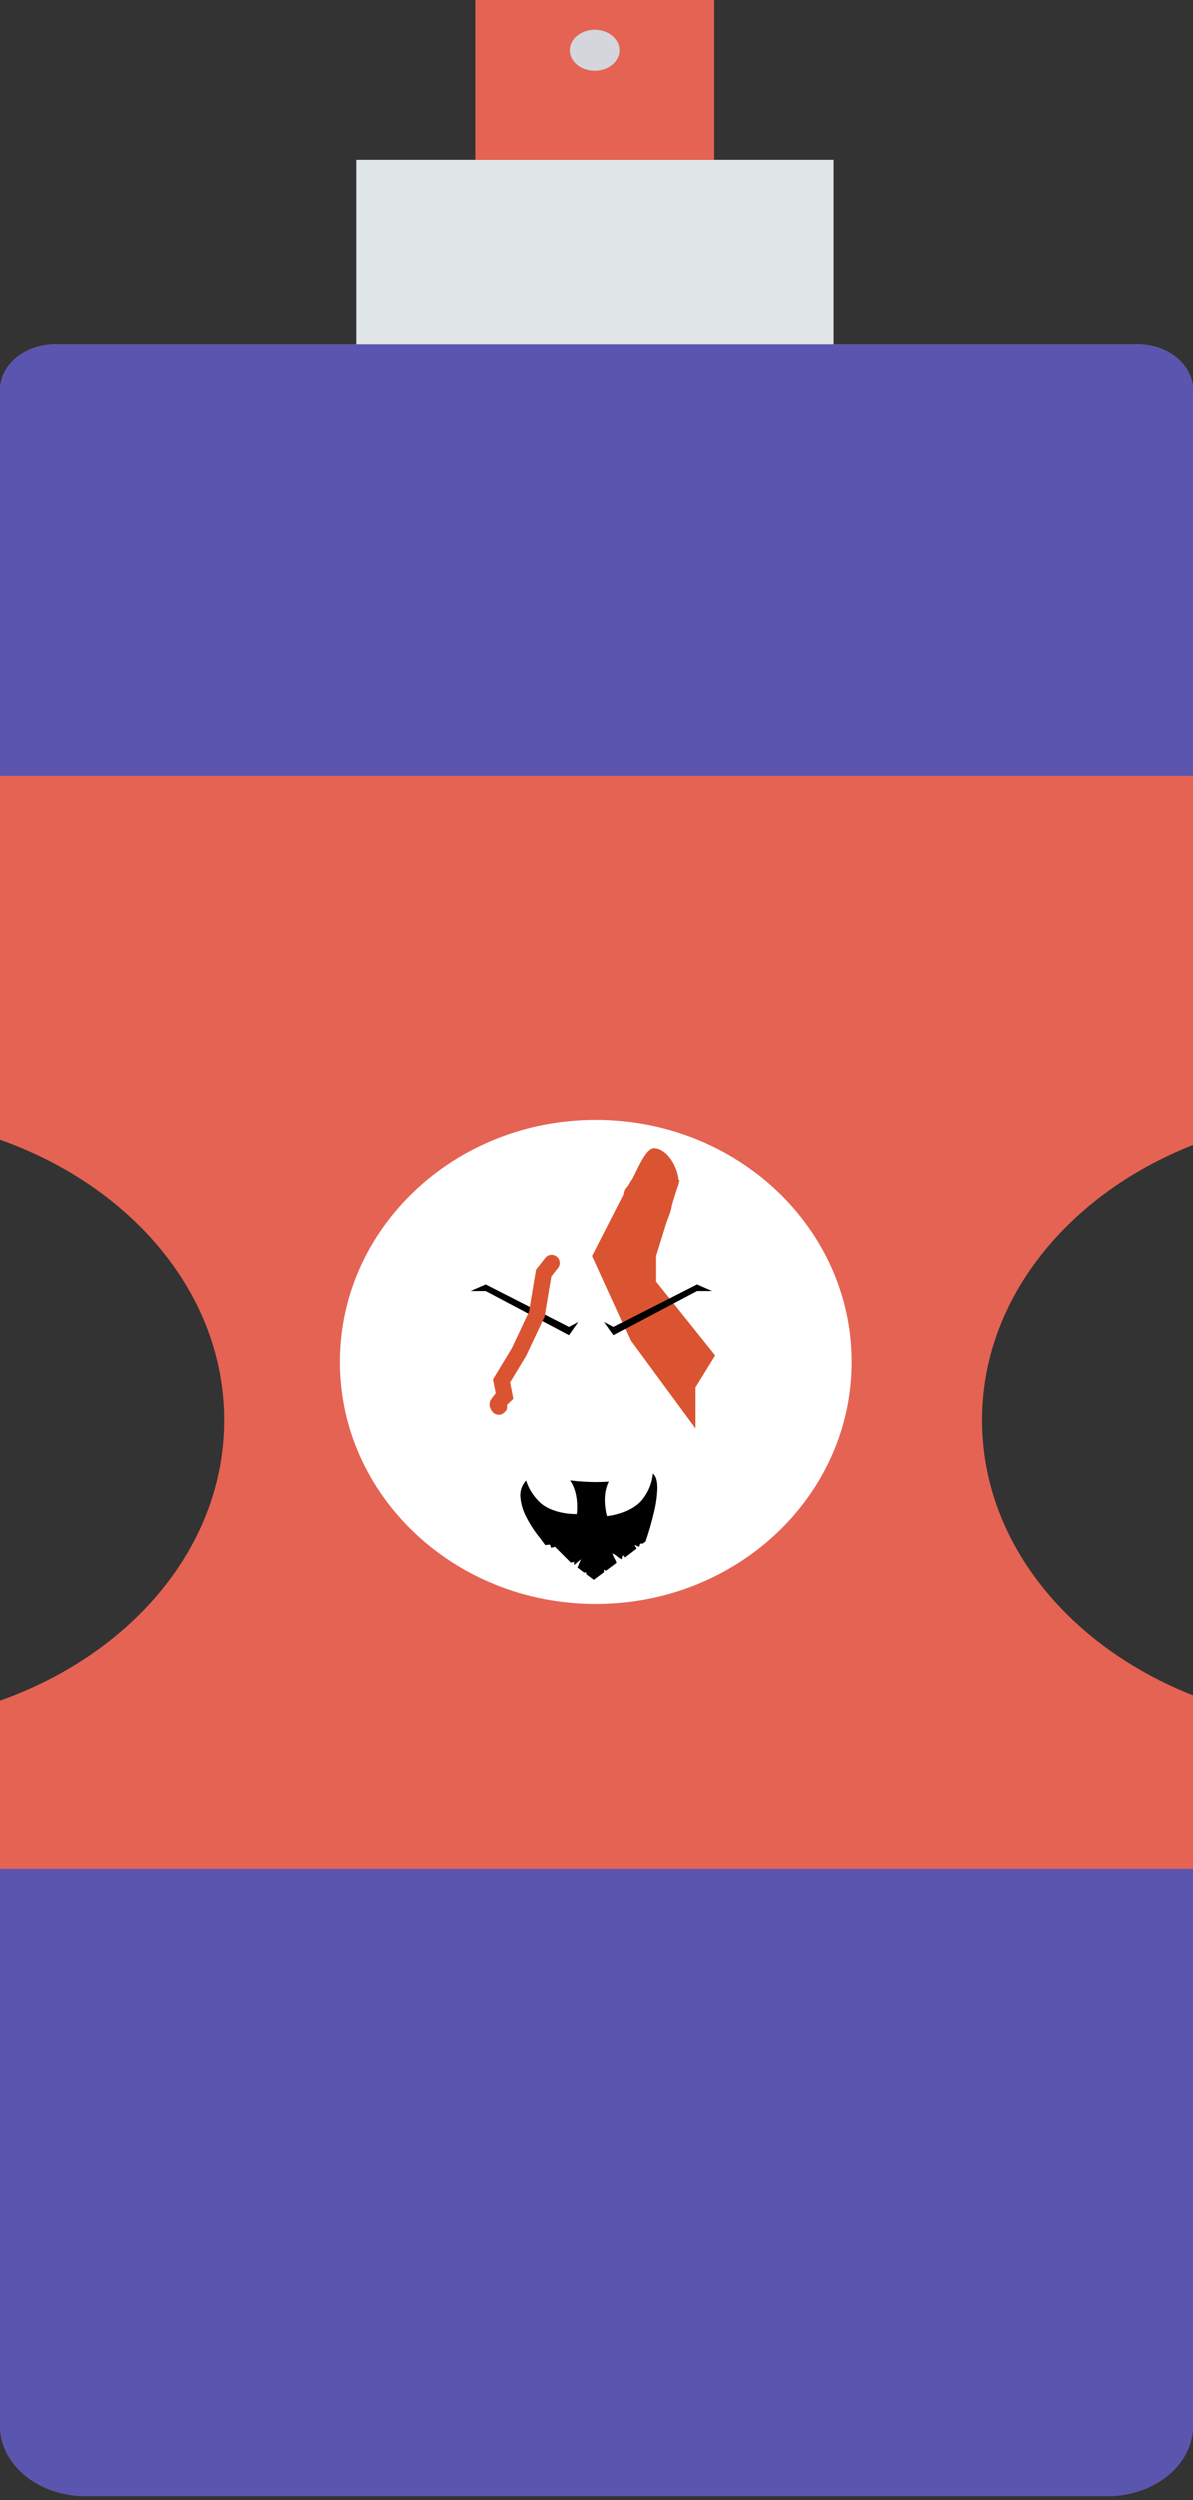 <svg width="147" height="308" viewBox="0 0 147 308" fill="none" xmlns="http://www.w3.org/2000/svg">
<rect x="0" y="0" width="147" height="308" fill="#333333" stroke="none"/>
<path d="M120.999 174.964C120.999 159.995 131.638 147.109 147 141.062V48.05C147 44.936 143.938 42.411 140.16 42.411H6.84C3.062 42.411 0 44.936 0 48.05V140.413C16.248 146.163 27.634 159.464 27.634 174.964C27.634 190.464 16.248 203.765 0 209.516V298.836C0 303.63 4.715 307.517 10.531 307.517H136.468C142.284 307.517 146.999 303.63 146.999 298.836V208.866C131.639 202.819 120.999 189.932 120.999 174.964Z" fill="#E56353"/>
<path d="M140.16 42.411H6.84C3.062 42.411 0 44.936 0 48.05V95.594H147V48.05C147 44.936 143.938 42.411 140.16 42.411Z" fill="#5A55AF"/>
<path d="M0 230.238V298.834C0 303.629 4.715 307.516 10.531 307.516H136.468C142.284 307.516 146.999 303.629 146.999 298.834V230.238H0Z" fill="#5A55AF"/>
<path d="M102.707 19.693H43.905V42.412H102.707V19.693Z" fill="#E1E6E9"/>
<path d="M87.98 0H58.579V19.693H87.98V0Z" fill="#E56353"/>
<path d="M73.296 8.716C74.988 8.716 76.36 7.586 76.36 6.191C76.36 4.796 74.988 3.665 73.296 3.665C71.604 3.665 70.232 4.796 70.232 6.191C70.232 7.586 71.604 8.716 73.296 8.716Z" fill="#D5D6DB"/>
<path d="M73.409 197.606C90.823 197.606 104.939 184.257 104.939 167.79C104.939 151.323 90.823 137.974 73.409 137.974C55.996 137.974 41.879 151.323 41.879 167.79C41.879 184.257 55.996 197.606 73.409 197.606Z" fill="white"/>
<path d="M80.539 141.464C81.976 141.464 83.421 143.418 83.614 145.503C83.697 146.401 82.806 146.899 82.806 147.991C82.806 149.418 81.759 151.214 81.314 152.287C79.969 153.983 80.691 154.339 79.446 154.339C77.387 154.338 76.81 151.595 76.81 147.99C76.81 146.209 77.089 146.678 77.751 145.503C78.43 144.298 79.501 141.464 80.539 141.464Z" fill="#DB5431"/>
<path d="M77.737 145.42L72.975 154.744L77.737 165.192L85.674 175.978V170.926L88.102 166.99L80.819 157.89V154.744L83.714 145.42H77.737Z" fill="#DB5431"/>
<path d="M71.279 162.863L70.13 163.475L59.858 158.245L57.991 159.059H59.858L70.13 164.493L71.279 162.863Z" fill="black"/>
<path d="M74.441 162.863L75.594 163.474L85.865 158.244L87.733 159.059H85.865L75.594 164.493L74.441 162.863Z" fill="black"/>
<path d="M67.997 155.598L67.016 156.837L66.166 161.907L63.964 166.576L61.821 170.117L62.186 171.979C61.865 172.279 61.582 172.614 61.343 172.977C61.287 173.088 61.496 173.341 61.505 173.326" stroke="#DB5431" stroke-width="2" stroke-linecap="round"/>
<path d="M73.188 194.636L72.252 193.931V193.701L72.005 193.746L71.178 193.124L71.609 192.087L70.766 192.817V192.423L70.359 192.509L68.41 190.561L67.935 190.69L67.79 190.293L67.2 190.346L66.553 189.469C65.882 188.653 65.309 187.769 64.842 186.835C64.464 186.108 64.229 185.322 64.147 184.515C64.103 184.135 64.142 183.751 64.262 183.386C64.382 183.02 64.581 182.683 64.845 182.393C65.147 183.342 65.676 184.211 66.391 184.935C67.838 186.454 70.465 186.531 70.977 186.531C71.053 186.531 71.096 186.531 71.096 186.531C71.1 186.508 71.45 184.077 70.271 182.382C71.342 182.513 72.42 182.582 73.5 182.586C74.036 182.586 74.554 182.567 75.041 182.527C74.092 184.372 74.809 186.76 74.816 186.783C74.846 186.783 77.888 186.481 79.241 184.583C79.917 183.686 80.326 182.634 80.424 181.536C80.797 181.827 80.98 182.449 80.971 183.384C80.937 184.334 80.807 185.279 80.583 186.206C80.296 187.46 79.94 188.701 79.518 189.921C79.518 189.921 79.362 190.018 79.144 190.177C79.132 190.186 79.116 190.191 79.101 190.19C79.074 190.188 79.047 190.183 79.022 190.174C78.995 190.165 78.967 190.159 78.938 190.157C78.916 190.157 78.894 190.164 78.877 190.177C78.835 190.228 78.809 190.289 78.801 190.353C78.791 190.429 78.759 190.501 78.707 190.559C78.704 190.56 78.701 190.56 78.699 190.559C78.617 190.535 78.54 190.502 78.467 190.459L78.449 190.45C78.37 190.404 78.285 190.368 78.196 190.342C78.192 190.341 78.189 190.341 78.185 190.342C78.156 190.365 78.221 190.46 78.29 190.56C78.359 190.66 78.434 190.768 78.399 190.795C77.895 191.187 77.429 191.541 77.015 191.849C77.008 191.854 77 191.858 76.991 191.858C76.953 191.858 76.917 191.8 76.882 191.744C76.846 191.689 76.809 191.632 76.771 191.632C76.761 191.632 76.752 191.635 76.745 191.641C76.694 191.679 76.686 191.769 76.677 191.859C76.669 191.949 76.661 192.043 76.61 192.083C76.605 192.086 76.6 192.087 76.594 192.087C76.4 191.998 76.223 191.882 76.067 191.742C75.91 191.602 75.732 191.486 75.538 191.398C75.532 191.397 75.526 191.399 75.522 191.402C75.461 191.447 75.605 191.723 75.744 191.987C75.883 192.251 76.024 192.519 75.965 192.564L74.708 193.5C74.703 193.503 74.697 193.505 74.691 193.505C74.65 193.495 74.611 193.478 74.576 193.454C74.542 193.43 74.503 193.412 74.461 193.403C74.454 193.403 74.448 193.405 74.443 193.408C74.423 193.423 74.433 193.485 74.443 193.551C74.453 193.617 74.464 193.68 74.443 193.697L73.191 194.63L73.188 194.636Z" fill="black"/>
</svg>
